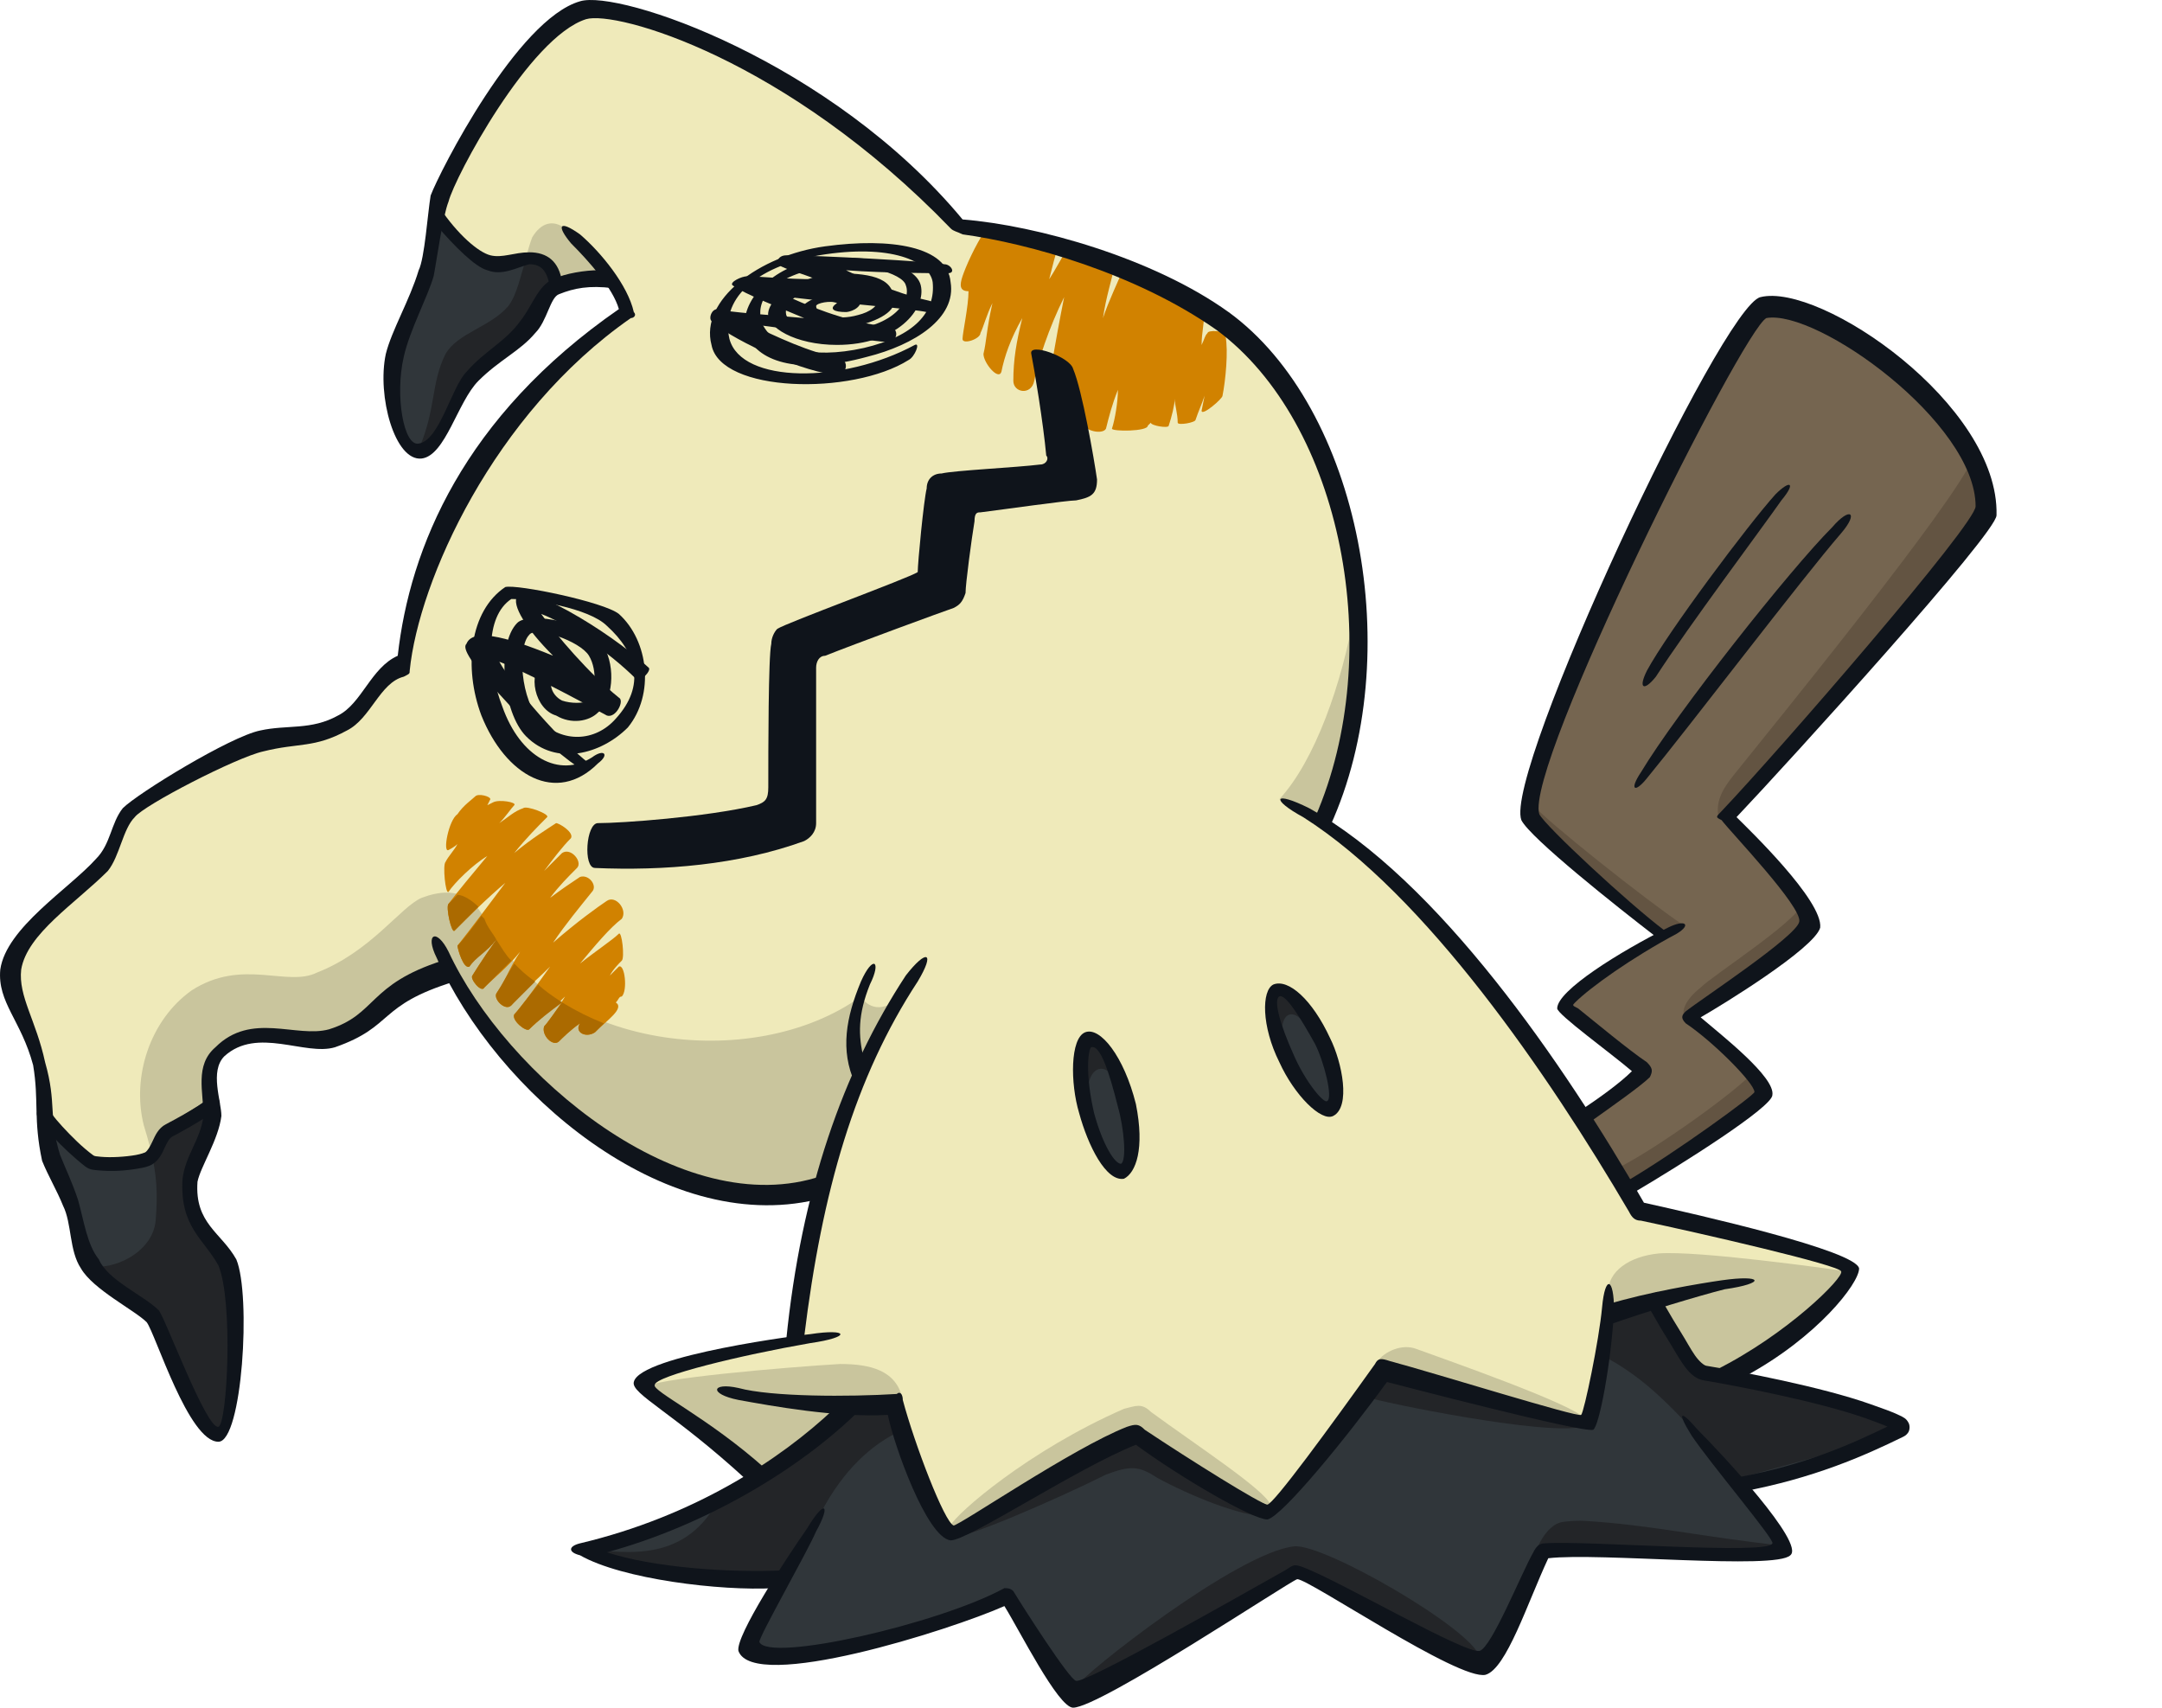 <?xml version="1.0" encoding="UTF-8"?>
<!-- Created with Inkscape (http://www.inkscape.org/) -->
<svg version="1.1" viewBox="0 0 206 162.71" xmlns="http://www.w3.org/2000/svg">
 <g transform="matrix(.265 0 0 .265 -9.094 -39.222)">
  <path d="m812.96 383.36-0.16-0.16z" fill="#fddfd4"/>
 </g>
 <path d="m181.41 136.23c0-1.708-18.509-5.41-19.078-5.98-0.854-0.285-4.271-4.841-6.264-7.973l-73.465 9.681c-4.556 5.41-14.522 12.814-27.051 15.661 3.702 1.993 12.529 3.132 19.078 2.848-1.708 2.848-3.417 5.98-3.132 6.549 1.139 2.848 19.078-2.278 24.488-4.841 1.424 1.708 5.41 9.397 6.264 9.397 2.563-0.57 18.509-10.251 21.071-11.675 2.278 0 15.946 9.112 17.939 8.543 1.708-0.285 3.417-6.549 5.695-10.82 1.424-0.285 21.641 1.424 23.065 0 0.57-0.285-1.993-3.417-4.271-6.264 6.264-0.854 15.661-4.271 15.661-5.125z" fill="#30363a" stroke-width="1.78"/>
 <path d="m149.44 127.81c7.846 2.607 10.963 8.016 16.269 13.028l10.581-2.91 4.894-1.984-0.264-0.794-12.235-3.77-8.002-1.719-3.637-5.688-4.034 1.256z" fill="#232528"/>
 <path d="m90.574 146.48c1.139 0.285 10.251-3.702 14.807-5.98 2.278-0.854 3.132-0.854 4.841 0.285 3.132 1.708 7.973 3.702 10.536 3.702l-12.529-7.688z" fill="#232528" stroke-width="1.78"/>
 <path d="m156.35 115.45c-8.542-14.522-19.363-29.899-30.468-37.017 7.119-16.231 2.848-39.011-9.397-47.838-7.403-5.41-18.793-8.543-25.058-9.112-15.376-16.515-32.461-21.641-35.878-20.502-5.695 1.708-13.098 15.661-13.668 17.939-0.854 2.848-0.57 4.841-1.424 7.119-1.139 3.986-2.278 5.41-2.848 7.973-0.854 3.417 0.57 9.112 2.278 8.827 1.993-0.285 3.702-5.41 5.125-7.119 1.708-1.993 3.702-2.563 5.41-4.556 0.854-1.139 1.424-3.417 2.563-3.986 0.854-0.285 2.848-0.854 5.125-0.57 0.854 1.139 1.424 2.278 1.708 3.132-13.668 9.397-20.217 23.634-21.356 33.6-2.563 0.854-3.702 4.556-5.695 5.695-2.847 1.424-5.41 0.854-7.973 1.424-2.563 0.854-11.39 5.695-12.529 6.834-1.139 1.424-0.854 3.132-2.563 5.126-3.702 3.986-8.258 5.98-8.543 9.966-0.57 2.848 1.424 4.271 2.563 9.112 0.854 3.702 0.285 5.125 1.139 8.827 0.57 1.424 1.139 2.563 1.993 4.271 0.854 2.848 0.57 3.986 1.708 5.98 1.139 1.993 5.125 3.986 5.98 4.841 0.854 0.854 3.986 11.105 6.264 11.105 1.424 0 2.563-12.529 0.854-16.231-0.854-1.708-3.986-3.702-3.417-7.973 0.285-1.708 1.708-3.417 1.993-5.98 0-1.708-0.854-4.556 0.57-6.264 3.417-3.132 7.973 0 10.82-1.139 4.841-1.424 3.986-4.271 11.105-6.549 5.695 10.82 21.071 24.773 35.594 20.787-1.139 4.271-1.993 9.112-2.563 14.522-5.41 0.854-14.237 2.848-14.522 4.271 0 0.57 4.556 2.848 11.105 8.827l8.827-6.834s2.563 0 3.986-0.285c0.854 3.702 3.986 12.244 5.41 12.244 1.424 0.285 11.959-7.119 17.654-9.112 1.993 1.139 11.105 7.119 12.529 7.119 1.424 0 9.112-10.536 11.105-13.383 4.841 1.139 18.509 5.125 19.363 5.125 0.57-0.285 1.424-7.688 1.708-10.251 1.424-0.57 2.847-0.854 4.556-1.424l4.556 6.264 2.563 0.57c7.688-3.702 11.959-9.112 11.675-9.966 0-0.854-14.807-4.271-19.932-5.41z" fill="#efeaba" stroke-width="1.78"/>
 <path d="m4.474 106.58 0.661 4.431 1.852 4.365 1.19 4.563 1.587 2.315 4.762 3.108 3.042 6.812 2.447 4.232 0.926 0.529 1.058-2.976 0.595-9.126-0.926-5.423-3.042-3.373-0.595-4.034 1.918-4.894v-2.513l-4.365 3.042-1.19 2.05-1.786 0.727-2.91 0.067-1.852-0.794z" fill="#30363a"/>
 <g stroke-width="1.78">
  <path d="m39.889 42.834c1.993-0.285 3.702-5.41 5.125-7.119 1.708-1.993 3.702-2.563 5.41-4.556 0.854-1.139 1.424-3.417 2.563-3.986 0.854-0.285 2.848-0.854 5.125-0.57 0.285 0.57-2.563-3.417-4.271-4.841-1.139-0.854-2.278-0.57-3.132 0.854-0.854 2.278-1.139 5.125-2.278 6.549-1.708 1.993-5.125 2.563-5.98 4.556-0.57 1.708-1.424 7.119-2.563 9.112z" fill="#c9c59d"/>
  <path d="m42.69 85.052c-0.809-0.027-1.662 0.174-2.517 0.494-1.993 0.854-4.84 5.126-9.966 7.119-2.847 1.424-7.12-1.422-11.961 1.71-3.986 2.848-5.692 8.257-4.553 12.812 0.251 0.815 0.455 1.538 0.626 2.221l0.34-0.184 1.685-1.952 3.849-2.453c-0.223-1.688-0.698-3.587 1.47-5.322 3.132-2.278 6.55 1.142 11.106-0.852 2.278-1.139 4.84-5.128 9.966-6.267 6.264 10.536 20.218 24.204 35.594 21.071 1.139-6.264 4.556-13.381 7.404-18.506-1.993 1.993-3.417 0.57-3.702 0-10.251 7.404-29.615 5.125-35.879-7.404-0.89-1.78-2.113-2.447-3.462-2.489z" fill="#c9c59d"/>
  <path d="m92.283 27.743c0 1.424-0.57 3.986-0.57 4.556 0 0.57 1.708 0 1.708-0.57 0.285-0.57 0.57-1.708 1.139-2.848-0.57 2.563-0.57 3.702-0.854 4.841 0 0.854 1.424 2.563 1.708 1.708 0.285-1.424 0.854-3.132 1.993-5.125-0.57 2.278-0.854 3.986-0.854 5.98 0 1.139 1.708 1.424 1.993 0 0.285-1.708 1.424-5.125 2.848-7.973-0.854 4.271-1.708 9.397-1.993 11.39 0 0.285 1.708 0.57 1.993 0.285 0 0.57 1.708 0.57 1.708 0.285 0.285 0.854 1.993 1.139 2.278 0.57 0.285-1.139 0.57-2.278 1.139-3.702 0 1.139-0.285 2.848-0.57 3.702 0 0.285 3.417 0.285 3.417-0.285l0.285-0.285c0 0.285 1.708 0.57 1.708 0.285 0.285-0.854 0.57-1.993 0.57-2.563 0 0.57 0.285 1.424 0.285 2.278 0 0.285 1.708 0 1.708-0.285 0.285-0.854 0.57-1.424 0.854-2.278l-0.285 1.424c0 0.57 1.993-1.139 1.993-1.424 0.285-1.424 0.57-4.271 0.285-5.695 0-0.57-1.708-0.57-1.708-0.285-0.285 0.285-0.285 0.57-0.57 1.139 0-1.139 0.285-2.278 0.285-3.417-2.278-1.424-4.841-2.848-7.688-3.986-0.57 1.424-1.424 3.132-1.993 4.841 0.285-1.993 0.854-3.702 1.139-5.125-1.424-0.57-3.132-1.139-4.556-1.424-0.57 0.854-1.139 1.993-1.708 2.848 0.285-1.139 0.57-2.278 0.854-3.132-2.278-0.854-4.841-1.424-6.834-1.708-1.139 1.708-1.993 3.702-2.278 4.556-0.285 0.854-0.285 1.424 0.57 1.424z" fill="#d18200"/>
  <path d="m51.849 97.791c0.285-0.285 1.139-1.424 1.993-2.848-1.139 1.139-2.563 2.278-3.417 3.132-0.285 0.285-1.708-0.854-1.424-1.424 0.57-0.57 1.993-2.563 3.417-4.556-1.424 1.424-2.848 2.563-3.702 3.702-0.57 0.57-1.708-0.57-1.424-1.139 0.854-1.139 1.139-2.278 2.278-3.986-1.139 1.424-2.563 2.563-3.417 3.417-0.285 0.57-1.424-0.854-1.139-1.139 0 0 0.854-1.424 2.278-3.417-0.854 0.854-1.993 1.708-2.563 2.563-0.57 0.285-1.139-1.708-1.139-1.993 1.139-1.424 3.702-4.841 4.556-5.98-1.708 1.424-3.702 3.417-4.841 4.556-0.285 0.285-0.854-2.278-0.57-2.563 0.854-1.139 2.278-2.848 3.702-4.556-1.424 0.854-3.132 2.563-3.702 3.417-0.285 0.285-0.57-2.563-0.285-2.847 0.285-0.57 0.854-1.139 1.139-1.708-0.285 0.285-0.854 0.57-0.854 0.57-0.57 0.285 0-2.847 0.854-3.417 0.57-0.854 1.424-1.424 1.708-1.708 0.285-0.285 1.424 0 1.424 0.285l-0.285 0.57 0.57-0.285c0.57-0.285 2.278 0 1.993 0.285-0.285 0.285-0.854 1.139-1.424 1.708 0.854-0.57 1.424-1.139 2.278-1.424 0.285-0.285 2.563 0.57 2.278 0.854-0.854 0.854-1.993 1.993-3.132 3.417 1.708-1.424 3.132-2.278 3.986-2.848 0.285 0 1.708 0.854 1.424 1.424-0.854 0.854-1.708 1.993-2.563 3.132l1.708-1.708c0.854-0.57 1.993 0.854 1.424 1.424-0.854 0.854-1.708 1.708-2.563 2.848 1.139-0.854 1.993-1.424 2.847-1.993 0.854-0.285 1.708 0.854 1.139 1.424-1.139 1.424-2.563 3.132-3.702 4.841 2.278-1.993 4.271-3.417 5.125-3.986 0.854-0.57 1.993 0.854 1.424 1.708-1.139 0.854-2.563 2.563-3.986 4.271 1.424-1.139 3.132-2.278 3.702-2.848 0.285-0.285 0.57 2.278 0.285 2.563-0.285 0.285-0.854 0.854-1.139 1.424l0.854-0.854c0.57-0.285 0.854 2.278 0.285 2.848-0.285 0-0.285 0.285-0.57 0.57 0.854 0.57-0.854 1.708-1.993 2.848-0.854 0.57-1.993 0-1.424-0.854-0.854 0.57-1.708 1.424-1.993 1.708-0.57 0.57-1.708-0.57-1.424-1.424z" fill="#d18200"/>
  <path d="m189.1 48.814c0.285-9.112-15.376-20.787-21.071-19.648-3.132 0.854-23.634 44.136-21.926 48.692 0.57 1.424 8.827 8.542 12.244 11.105-4.271 2.563-9.112 5.695-9.112 7.119 0 0.285 5.98 4.556 7.403 5.695 0 0.57-3.417 3.132-5.98 4.841l4.271 6.834c4.841-3.132 13.098-8.543 13.098-9.397 0.285-1.139-4.556-5.41-6.834-7.119 5.125-3.702 10.82-7.119 11.105-8.827 0.57-1.993-5.695-7.973-7.973-10.251 5.41-5.41 24.773-27.905 24.773-29.044z" fill="#756550"/>
 </g>
 <g fill="#30363a" stroke-width="1.78">
  <path d="m50.425 24.61c-1.139 0-2.278 0.854-3.986 0.57-0.854-0.285-3.132-2.278-4.841-4.841-0.285 2.278-0.285 3.702-1.139 5.695-1.139 3.986-2.278 5.41-2.848 7.973-0.854 3.417 0.57 9.112 2.278 8.827 1.993-0.285 3.702-5.41 5.125-7.119 1.708-1.993 3.702-2.563 5.41-4.556 0.854-1.139 1.424-3.417 2.563-3.986-0.285-1.993-1.139-2.563-2.563-2.563z"/>
  <path d="m121.61 94.374c2.563-1.139 7.688 10.251 5.125 11.39-2.278 0.854-7.403-10.251-5.125-11.39z"/>
  <path d="m103.67 99.214c2.278-0.854 5.98 11.675 3.132 12.244-2.563 0.854-5.125-11.39-3.132-12.244z"/>
 </g>
 <g fill="#c9c59d" stroke-width="1.78">
  <path d="m86.018 133.38c-0.57-2.848-3.132-3.417-5.98-3.417-4.841 0.285-18.509 1.424-18.509 2.278 1.424 0.854 9.681 6.834 10.82 8.827 1.993-1.708 7.688-5.98 7.973-6.834 1.139 0 4.556 0 5.695-0.854z"/>
  <path d="m90.574 145.34c0.57-1.139 7.403-7.119 16.515-11.105 1.139-0.285 1.708-0.57 2.563 0.285 4.271 3.132 10.82 7.404 11.39 8.827-0.854 0.285-12.814-6.549-12.814-6.549s-15.661 8.827-17.654 8.542z"/>
  <path d="m131.29 129.68c0.57-0.854 2.278-1.708 3.702-1.139 3.132 1.139 14.522 5.125 15.946 6.549-1.708 0.285-16.231-3.702-19.648-5.41z"/>
  <path d="m153.22 123.13c0-1.993 1.993-3.417 4.841-3.702 3.702-0.285 15.946 1.424 17.939 1.708-1.139 3.132-7.688 8.258-11.39 9.681l-2.848-0.57-4.271-6.264-4.271 1.139s-0.285-0.57 0-1.993z"/>
 </g>
 <g fill="#232528" stroke-width="1.78">
  <path d="m102.53 160.72c0.57-1.139 15.376-12.814 20.787-13.383 2.848-0.285 17.085 7.973 17.654 10.536-1.708 0-15.376-7.403-17.654-7.973-4.556 2.848-19.363 11.959-20.787 10.82z"/>
  <path d="m130.15 133.1c1.708 0.57 17.085 3.702 20.502 2.847l-19.078-5.125z"/>
  <path d="m86.018 136.23c-3.132 1.424-5.695 3.986-7.688 7.688l-3.702 6.834s-14.807 0-18.509-3.132c3.417 0.285 9.397 1.424 12.529-5.125 5.125-2.563 9.112-5.41 11.675-8.258l4.841-0.57z"/>
 </g>
 <g fill="#635442" stroke-width="1.78">
  <path d="m168.31 104.06c-0.285-0.285-0.854-1.424-1.424-1.708-2.278 2.278-9.966 7.688-13.098 9.112l1.139 1.993c4.556-2.563 11.675-7.688 13.383-9.397z"/>
  <path d="m160.62 97.221c-0.57-0.854 0-1.993 1.424-3.132 1.139-1.139 9.112-6.264 9.681-7.973 0.285 0.57 0.854 1.424 0.854 1.708-0.285 1.424-9.397 7.973-11.959 9.397z"/>
  <path d="m146.1 76.719c1.139 1.424 10.82 9.112 14.237 11.39l-1.993 0.854c-3.702-2.278-12.529-9.681-12.244-12.244z"/>
  <path d="m163.75 77.858c-0.285-1.424 0.285-2.563 1.424-3.986 3.417-4.271 21.071-25.912 22.78-30.183 1.424 1.993 1.993 4.556 1.424 5.41-1.993 3.132-19.648 24.204-25.627 28.76z"/>
 </g>
 <path d="m121.9 76.15c3.417-3.702 5.98-11.105 7.119-17.654 1.424 6.834-1.993 17.37-3.132 19.932z" fill="#c9c59d" stroke-width="1.78"/>
 <g fill="#ab6a00" stroke-width="1.78">
  <path d="m45.015 92.95c-0.285 0.285 0.854 1.708 1.139 1.139l2.563-2.563c-0.57-0.57-0.854-1.139-1.424-1.993-1.424 1.993-2.278 3.417-2.278 3.417z"/>
  <path d="m49.001 96.652c-0.285 0.57 1.139 1.708 1.424 1.424 0.854-0.854 1.993-1.708 3.132-2.563-0.854-0.57-1.708-1.139-2.278-1.708-1.139 1.424-1.993 2.563-2.278 2.848z"/>
  <path d="m51.849 97.791c-0.285 0.854 0.854 1.993 1.424 1.424 0.285-0.285 1.139-1.139 1.993-1.708-0.57 0.854 0.57 1.424 1.424 0.854l0.854-0.854c-1.424-0.57-2.563-1.139-3.986-1.993-0.854 1.139-1.424 1.993-1.708 2.278z"/>
  <path d="m49.001 91.811c-0.57 0.854-1.139 1.993-1.708 2.848-0.285 0.57 0.854 1.708 1.424 1.139l2.278-2.278c-0.854-0.57-1.424-1.139-1.993-1.708z"/>
  <path d="m43.306 88.679 2.278-2.278c-0.57-0.57-1.424-1.139-1.993-1.139l-0.854 0.854c-0.285 0.285 0.285 2.848 0.57 2.563z"/>
  <path d="m45.869 87.255c-0.854 1.139-1.708 2.278-2.278 2.848 0 0.285 0.57 2.278 1.139 1.993 0.57-0.854 1.708-1.424 2.563-2.563-0.285-0.57-0.854-1.139-1.139-1.993z"/>
 </g>
 <g fill="#232528" stroke-width="1.78">
  <path d="m45.015 35.716c1.708-1.993 3.702-2.563 5.41-4.556 0.854-1.139 1.424-3.417 2.563-3.986-0.285-1.993-1.139-2.563-2.563-2.563h-0.285c-0.57 1.708-0.854 3.417-1.708 4.556-1.708 1.993-4.841 2.563-5.98 4.556-1.424 2.848-0.854 5.125-2.563 9.112 1.993-0.285 3.702-5.41 5.125-7.119z"/>
  <path d="m103.67 104.62c-0.285-2.848 1.708-3.986 2.848-1.139-0.285-2.278-1.424-4.556-2.848-4.271-1.139 0.285-0.57 4.841 0 5.41z"/>
  <path d="m122.18 98.93c-0.285-2.563 1.139-3.132 2.563-0.854-0.57-1.708-1.708-3.986-3.132-3.702-1.424 0.285 0.285 3.702 0.57 4.556z"/>
 </g>
 <g fill="#0f141b" stroke-width="1.78">
  <path d="m165.46 77.858c5.125-5.41 24.773-27.051 24.773-28.76 0.285-10.536-16.8-22.21-22.495-20.787-3.702 0.854-24.488 45.275-22.78 49.831 0.854 1.708 9.112 8.258 12.814 11.105l0.854-0.57c-3.417-2.563-11.39-9.966-11.959-11.105-1.424-4.556 19.363-46.129 21.641-47.268 4.841-0.854 19.932 9.966 19.932 17.939 0 1.708-18.793 23.349-24.204 29.044-0.57 0.57-0.57 0.57 0 0.854 0.854 1.139 7.688 8.258 7.403 9.681-0.285 1.424-9.397 7.403-10.82 8.542-0.285 0.285-0.57 0.57 0 1.139 2.563 1.708 6.549 5.695 6.549 6.549 0 0.285-7.404 5.695-12.244 8.542l0.57 1.139c4.841-2.848 13.383-8.258 13.383-9.397 0.285-1.708-4.841-5.695-6.834-7.403 1.993-1.139 10.82-6.549 11.39-8.543 0.285-2.563-6.834-9.397-7.973-10.536z"/>
  <path d="m158.91 88.394c-4.556 2.278-10.536 5.98-10.536 7.688 0 0.57 5.125 4.271 7.119 5.98-1.139 1.139-3.132 2.563-4.841 3.702l0.854 1.139c1.993-1.424 4.841-3.417 5.695-4.271 0.285-0.57 0.285-0.854-0.285-1.424-1.708-1.139-5.125-3.986-6.549-5.125-0.57-0.285-0.57-0.285-0.285-0.57 1.424-1.424 5.41-4.271 9.681-6.549 1.424-0.854 0.854-1.424-0.854-0.57z"/>
  <path d="m156.92 63.906c1.993-3.702 9.681-13.953 12.244-16.8 1.424-1.424 1.993-1.139 0.57 0.57-1.993 2.848-8.827 11.959-11.959 16.8-1.139 1.424-1.708 1.139-0.854-0.57z"/>
  <path d="m156.35 73.587c3.417-5.695 14.237-19.363 18.224-23.349 1.708-1.993 2.563-1.424 0.854 0.57-3.702 4.271-14.522 18.509-18.509 23.349-1.139 1.424-1.708 1.139-0.57-0.57z"/>
  <path d="m177.14 120.86c-0.285-1.708-15.376-5.125-20.502-6.264-7.688-13.383-19.648-30.753-31.892-37.587-3.417-1.708-3.702-0.854-0.57 0.854 11.675 7.403 23.349 24.488 31.038 37.587 0.285 0.57 0.57 0.854 1.139 0.854 5.41 1.139 19.078 4.271 19.078 4.841 0.285 0.57-5.125 5.98-11.959 9.397l2.847 0.57c6.834-3.702 10.82-8.827 10.82-10.251z"/>
  <path d="m117.06 29.736c-7.119-5.125-18.224-8.258-25.343-8.827-12.529-15.092-32.746-21.926-36.448-20.787-5.98 1.708-13.383 16.231-14.237 18.509-0.285 1.708-0.57 5.98-1.139 7.119-0.854 2.848-2.563 5.695-3.132 7.973-0.854 3.986 0.854 10.251 3.417 9.966 2.278-0.285 3.417-5.41 5.41-7.404 1.993-1.993 3.986-2.847 5.41-4.556 1.139-1.139 1.424-3.417 2.278-3.702 1.424-0.57 2.848-0.854 5.125-0.57l-1.424-1.708c-1.139 0-3.132 0.285-4.271 0.854-1.424 0.57-1.993 2.563-3.132 3.986-1.424 1.993-3.417 2.848-5.125 4.841-1.424 1.424-2.563 6.549-4.556 6.834-1.424 0.285-2.278-4.556-1.424-8.258 0.57-2.563 2.278-5.695 2.848-7.688 0.285-1.424 0.854-5.695 1.424-7.119 0.57-2.278 7.688-15.661 13.098-17.37 2.848-0.854 19.078 3.702 34.739 19.932 0.285 0.285 0.57 0.285 1.139 0.57 6.264 0.854 16.515 3.702 24.204 9.112 11.959 8.827 16.231 30.753 9.397 46.414l1.424 0.854c7.403-16.231 2.847-39.865-9.681-48.977z"/>
 </g>
 <path d="m20.159 104.58-4.574 2.861-1.241 2.068c0.585 2.371 0.706 4.166 0.487 6.795-0.285 3.132-4.271 4.838-6.264 4.269 0.854 2.563 4.555 3.703 5.979 4.842 1.424 1.139 3.989 11.96 6.267 11.106 2.278-0.854 1.706-13.669 1.137-15.378-0.285-1.708-3.417-3.702-3.702-7.119-0.57-3.132 1.425-5.696 1.995-7.689 0.078-0.547 0.003-1.14-0.083-1.755z" fill="#232528" stroke-width="1.78"/>
 <g fill="#0f141b" stroke-width="1.78">
  <path d="m60.391 29.736c-0.57-2.563-3.132-5.695-5.125-7.403-1.993-1.424-2.278-0.854-0.854 0.854 1.708 1.708 3.986 4.271 4.556 6.264-14.807 10.251-19.932 22.78-21.071 33.031-2.563 1.139-3.417 4.556-5.695 5.695-2.563 1.424-4.841 0.854-7.403 1.424-2.848 0.57-11.675 5.98-13.098 7.403-1.139 1.424-1.139 3.417-2.563 4.841-2.563 2.848-8.543 6.549-9.112 10.536-0.285 3.132 1.993 4.841 3.132 9.112 0.57 3.417 0 5.125 0.854 9.112 0.57 1.424 1.424 2.847 1.993 4.271 0.854 1.708 0.57 4.271 1.708 5.98 1.139 1.993 5.125 3.986 6.264 5.125 0.854 1.139 3.986 11.39 6.834 11.39 2.278 0 3.132-13.953 1.708-17.37-1.424-2.563-3.986-3.417-3.702-7.404 0.285-1.424 1.993-3.986 2.278-6.264 0-1.424-1.139-4.271 0.285-5.695 3.132-2.848 7.688 0 10.536-0.854 5.695-1.993 3.986-3.986 11.39-6.264l-1.139-1.993c-7.119 2.278-6.264 5.125-10.82 6.549-3.132 0.854-7.403-1.708-10.82 1.708-1.993 1.708-1.139 4.271-1.139 6.549-0.285 2.278-1.708 3.702-1.993 5.98-0.285 4.556 1.993 5.695 3.417 8.258 1.424 3.417 0.854 15.092 0 15.376-1.139 0.285-5.125-10.536-5.695-11.105-1.424-1.424-4.841-2.848-5.695-4.841-1.139-1.424-1.424-3.702-1.993-5.695-0.57-1.708-1.139-2.848-1.708-4.271-1.139-3.702-0.285-4.841-1.424-8.827-0.854-3.986-2.563-6.264-2.278-8.827 0.57-3.417 5.125-6.264 8.258-9.397 1.139-1.424 1.424-3.986 2.563-5.125 0.854-1.139 9.681-5.695 12.244-6.264 3.417-0.854 4.841-0.285 7.973-1.993 2.278-1.139 3.132-4.556 5.41-5.125 0.57-0.285 0.57-0.285 0.57-0.57 0.854-8.543 7.973-24.488 21.071-33.6 0.285 0 0.57-0.285 0.285-0.57z"/>
  <path d="m42.737 90.672c-1.139-2.278-2.278-1.708-1.139 0.57 5.695 12.814 21.641 26.482 36.163 23.065l0.57-2.278c-13.383 4.556-30.183-9.681-35.594-21.356z"/>
  <path d="m86.303 92.95c-5.98 9.112-9.966 20.502-11.39 34.739l1.708-0.285c1.708-13.953 4.841-24.773 10.82-33.885 1.708-2.848 0.854-3.132-1.139-0.57z"/>
  <path d="m82.886 93.804c1.139-2.278 0.285-2.848-0.854-0.285-1.424 3.417-1.993 6.549-0.57 9.681l0.854-2.278c-0.57-2.278-0.57-4.271 0.57-7.119z"/>
  <path d="m77.191 127.12c-0.285 0-16.231 1.993-16.8 4.556-0.285 1.139 3.702 2.848 10.82 9.397l1.708-1.139c-5.41-4.841-10.82-7.404-10.536-7.973 0-0.854 8.258-2.848 14.807-3.986 3.986-0.57 3.702-1.424 0-0.854z"/>
 </g>
 <path d="m146.18 148.23s0.931-3.002 2.782-3.227c0.841-0.102 1.419-0.126 2.112-0.085 6.119 0.364 11.13 1.529 18.779 2.354-1.263 0.328-9.083 0.864-9.083 0.864z" fill="#232528"/>
 <g fill="#0f141b">
  <g stroke-width="1.78">
   <path d="m90.574 146.77c-2.278-0.285-5.41-9.112-5.98-11.959-4.841 0.285-11.105-0.854-14.237-1.424-2.848-0.57-2.563-1.708 0-1.139 3.132 0.854 10.536 0.854 15.092 0.57 0.285-0.285 0.57 0 0.57 0.57 1.139 4.271 3.986 11.675 4.841 11.959 0.57 0 11.39-7.404 16.515-9.397 0.854-0.285 1.139-0.285 1.708 0.285 4.271 2.847 11.105 7.119 11.675 7.119 0.57 0 5.98-7.404 10.251-13.383 0.285-0.57 0.57-0.57 1.424-0.285 4.271 1.139 17.939 5.41 18.224 5.125 0.285-0.285 1.708-7.119 1.993-10.251 0.285-3.132 1.139-2.848 1.139 0.285-0.285 5.125-1.424 11.105-1.993 11.39-1.139 0.285-18.509-4.271-19.648-4.556-3.702 5.125-9.966 12.814-11.39 13.098-1.424 0-8.258-3.986-12.529-7.119-5.695 2.278-15.946 9.112-17.654 9.112z"/>
   <path d="m164.04 121.99c-1.993 0.285-7.119 1.139-10.82 2.278v1.993c3.132-1.139 8.827-2.848 11.105-3.417 3.986-0.57 3.702-1.424-0.285-0.854z"/>
   <path d="m102.25 162.71c-1.424 0-5.125-7.403-6.549-9.681-5.125 2.278-23.919 8.258-25.343 4.271-0.285-1.424 4.556-8.827 6.549-11.675 1.708-2.848 2.278-2.278 0.854 0.285-0.854 1.993-5.41 9.966-5.41 10.536 0.854 1.993 17.085-1.708 23.349-5.125 0.285 0 0.57 0 0.854 0.285 0.854 1.424 5.41 8.542 5.98 8.542 0.854 0.285 15.376-7.973 19.932-10.536 0.854-0.57 0.854-0.57 1.708-0.285 3.702 1.424 15.376 8.258 16.8 7.973 1.139-0.285 3.986-7.404 5.125-9.397 0.285-0.57 0.57-0.854 1.139-0.854 3.986-0.285 21.356 1.139 21.641 0 0.285-0.285-5.98-7.688-7.688-10.251-1.424-2.278-1.139-2.563 0.57-0.57 2.278 2.278 10.251 10.82 8.827 11.959-1.424 1.424-18.224-0.285-23.065 0.285-1.993 4.271-3.986 10.536-5.98 11.105-2.563 0.57-16.8-9.112-17.939-9.112-0.854 0.285-18.793 12.244-21.356 12.244z"/>
   <path d="m55.266 147.05c-1.139 0.285-1.139 0.854 0 1.139 3.986 2.278 13.383 3.417 18.509 3.132l1.139-1.708c-5.41 0.285-12.814-0.285-17.085-1.708 9.397-2.563 18.509-7.973 24.204-13.668h-2.563c-5.125 4.841-13.383 10.251-24.204 12.814z"/>
   <path d="m121.9 94.943c-0.57 0.285 0 2.563 1.424 5.695 1.139 2.563 2.848 4.556 3.132 4.271 0.57-0.285-0.285-3.702-1.139-5.41-1.424-2.563-2.847-4.841-3.417-4.556zm0 6.264c-1.708-3.417-1.708-6.834-0.57-7.403 1.424-0.57 3.702 1.424 5.41 5.125 1.139 2.278 1.993 6.549 0.285 7.403-1.139 0.57-3.702-1.993-5.125-5.125z"/>
   <path d="m103.96 99.784c-0.285 0.285-0.57 2.563 0.285 6.264 0.854 3.132 1.993 4.841 2.563 4.841 0.57-0.285 0.285-3.417-0.285-5.41-0.854-3.417-1.708-5.98-2.563-5.695zm-0.57-1.424c1.424-0.57 3.702 2.278 4.841 6.834 0.854 4.271 0 6.549-1.139 7.119-1.708 0.285-3.417-3.132-4.271-6.264-0.854-2.848-0.854-7.119 0.57-7.688z"/>
   <path d="m50.425 24.041c-1.424 0-2.563 0.57-3.702 0.285-1.139-0.285-3.132-1.993-4.841-4.556l-0.285 1.708c1.708 1.993 3.702 3.986 4.841 4.271 1.424 0.57 2.848-0.285 3.986-0.57 1.139 0 1.708 0.57 1.993 2.278l1.139-0.57c-0.285-1.993-1.424-2.848-3.132-2.848z"/>
   <path d="m56.689 82.699c-1.139 0-0.854-4.271 0.285-4.271 2.278 0 10.251-0.57 15.092-1.708 0.854-0.285 1.139-0.57 1.139-1.708 0-3.417 0-12.529 0.285-13.668 0-0.57 0.285-1.139 0.57-1.424 0.854-0.57 12.529-4.841 13.383-5.41 0-0.854 0.57-6.834 0.854-7.973 0-0.854 0.57-1.424 1.424-1.424 1.139-0.285 7.119-0.57 9.397-0.854 0.57 0 0.854-0.57 0.57-0.854-0.285-3.132-1.139-8.258-1.424-9.681-0.285-1.139 3.702 0.285 3.986 1.424 0.854 1.993 1.993 8.543 2.278 10.536 0 1.424-0.57 1.708-1.993 1.993-0.854 0-6.834 0.854-9.112 1.139-0.285 0-0.57 0-0.57 0.854-0.285 1.708-0.854 5.98-0.854 6.834-0.285 0.854-0.57 1.139-1.139 1.424-0.854 0.285-9.397 3.417-12.244 4.556-0.57 0-0.854 0.57-0.854 1.139v14.807c0 0.854-0.57 1.424-1.139 1.708-6.264 2.278-13.383 2.848-19.932 2.563z"/>
   <path d="m45.869 68.177c-1.708-4.556-1.139-9.966 2.278-12.244 1.139-0.285 9.397 1.424 10.82 2.563 2.848 2.563 3.417 7.688 0.854 10.82-2.563 2.563-6.834 3.702-9.681 0.854-2.278-2.278-2.848-8.827-0.854-10.82 1.139-1.139 7.119 0 8.258 2.278 1.139 1.993 0.854 5.125-0.57 6.264-0.854 0.854-2.563 1.139-3.986 0.285-1.993-0.57-2.848-3.986-1.139-5.41 0.57-0.285 1.424-0.57 2.848 0 0.57 0 0 1.708-0.57 1.424-0.57-0.285-1.139-0.285-1.139 0-0.854 0.57-0.57 1.993 0.57 2.563 0.854 0.285 1.993 0.285 2.563 0 0.57-0.57 0.854-2.848 0-4.271-0.854-1.424-5.125-2.847-5.695-1.993-1.139 1.139-0.854 6.264 1.139 8.258 1.993 1.993 5.125 1.993 7.119-0.285 2.847-3.132 1.993-6.264-0.854-8.827-1.708-1.708-7.119-2.563-9.112-2.563-2.563 1.708-2.278 6.549-0.854 10.251 1.708 4.841 5.41 6.834 8.542 4.841 1.139-0.854 1.708-0.285 0.57 0.57-3.986 3.986-8.827 1.139-11.105-4.556z"/>
   <path d="m54.981 73.018c-1.708-1.139-4.556-3.702-6.834-6.264-3.986-4.271-3.986-5.125-3.702-5.41 0.57-1.424 3.417-0.854 8.258 1.139-2.563-2.563-3.986-4.841-3.417-5.695 0.57-1.424 8.543 3.132 12.529 6.834 0.285 0.285-0.854 1.424-1.139 1.139-2.848-2.848-6.834-5.41-9.112-6.264 1.424 1.993 4.556 5.695 7.403 7.973 0.57 0.285-0.285 1.993-1.139 1.708-3.132-1.708-7.973-4.271-10.251-5.125 1.424 2.563 5.98 7.688 8.542 9.681 0.57 0.285-0.854 0.57-1.139 0.285z"/>
   <path d="m90.574 26.888c-0.285-3.417-5.695-4.271-11.959-3.417-6.264 0.854-11.959 5.125-10.82 9.397 0.854 4.556 13.383 4.841 18.793 1.424 0.57-0.285 1.139-1.708 0.57-1.424-6.834 3.702-16.515 3.702-17.654-0.57-0.854-3.702 2.278-6.834 8.543-7.973 6.834-1.139 10.536 0.57 10.82 2.563 0.285 2.848-1.708 5.125-6.549 6.264-5.125 1.139-8.543 0-9.681-2.278-0.57-1.424-0.285-4.271 5.695-5.41 3.702-0.57 7.688 0.57 7.973 1.708 0.57 1.424-1.139 3.986-5.695 4.271-2.848 0.285-5.41-0.57-5.695-1.424-0.285-1.139 1.139-2.278 3.132-2.563 2.847-0.57 5.41-0.285 5.695 0.854 0 0.854-0.854 1.424-1.993 1.708-1.993 0.57-3.986 0-3.986-0.854 0-0.285 1.424-0.57 1.993-0.285-0.854 0.57-0.285 0.854 0.854 0.854 0.285 0 1.424-0.285 1.424-1.139 0-0.57-1.993-0.854-2.848-0.57-1.993 0.285-2.848 1.139-2.848 1.424 0 1.139 1.993 1.993 4.556 1.708 2.278-0.285 4.556-1.424 4.271-2.563 0-2.278-2.563-2.563-5.695-2.563-2.848 0.285-5.98 1.993-6.264 3.702-0.285 1.424 2.563 3.132 6.549 3.132 5.695 0 8.543-3.417 7.973-5.695-0.57-2.278-6.264-3.132-10.536-2.278-4.271 0.854-7.119 4.556-5.98 7.119 1.139 2.563 5.125 3.702 11.39 1.993 4.556-1.139 8.543-3.702 7.973-7.119z"/>
   <path d="m79.469 35.716c-3.986-0.57-10.251-3.702-11.675-5.125-0.285-0.285 0-1.139 0.57-1.139 0.854 0.285 5.125 0.57 8.258 0.854-1.993-0.854-5.695-2.278-6.834-3.132-0.285-0.285 0.854-0.854 1.424-0.854 0.854 0 3.702 0.285 6.549 0.285-1.424-0.57-2.563-0.854-3.132-1.139-0.854-0.285-0.57-1.139 0.285-1.139 2.847 0 13.668 0.57 15.092 0.854 0.57 0 1.139 0.854 0.285 0.854-0.57 0-5.98 0-9.681-0.285 2.848 1.424 6.264 2.563 7.688 2.848 1.424 0.285 1.424 1.139 0 1.139-1.139-0.285-8.258-0.854-13.098-1.424 3.132 1.424 6.549 2.563 9.681 2.848 0.854 0.285 0.57 1.424-0.285 1.424-1.139 0-8.542-1.139-13.098-1.708 2.278 1.139 5.98 2.848 8.258 3.132 1.424 0.285 0.854 1.993-0.285 1.708z"/>
  </g>
  <path d="m157.9 123.09-1.235 0.67s1.218 2.247 2.365 4.059c0.383 0.605 0.811 1.411 1.314 2.128 0.503 0.717 1.079 1.424 1.997 1.577 3.057 0.509 10.985 2.033 15.424 3.613 0.888 0.316 1.531 0.559 2.076 0.788-3.522 1.698-7.814 3.639-14.189 4.822l0.25 1.393c6.917-1.283 11.765-3.445 15.41-5.229 0.181-0.089 0.361-0.193 0.513-0.434 0.152-0.241 0.155-0.648 0.04-0.88-0.23-0.465-0.528-0.566-0.867-0.736-0.678-0.34-1.656-0.671-2.759-1.064-4.665-1.66-12.547-3.148-15.66-3.665-0.204-0.034-0.648-0.373-1.077-0.985-0.43-0.612-0.847-1.413-1.274-2.089-1.106-1.748-2.325-3.967-2.325-3.967z" color="#000000" stroke-width="6.726" style="-inkscape-stroke:none"/>
  <path d="m20.335 104.35-0.237 1.288c-0.034-6e-3 -0.087-0.013-0.157-0.054-0.034-0.02-0.122-0.082-0.118-0.079 0.004 4e-3 -0.108-0.135-0.105-0.131 0.005 6e-3 -0.091-0.352-0.092-0.342-1.35e-4 5e-3 0.005-0.085 0.013-0.118 0.007-0.034 0.02-0.06 0.027-0.079 0.068-0.164 0.061-0.096 0-0.04-0.124 0.112-0.429 0.342-0.815 0.591-0.771 0.498-1.913 1.138-3.048 1.734-0.722 0.379-1.014 1.073-1.261 1.603-0.248 0.53-0.463 0.916-0.709 1.077-0.013 0.013-0.41 0.164-0.893 0.25-0.484 0.085-1.089 0.153-1.682 0.184-0.593 0.034-1.173 0.027-1.629-0.013-0.456-0.04-0.578-0.054-0.709-0.118-1.07-0.778-2.144-1.863-2.982-2.772-0.419-0.455-0.761-0.867-0.972-1.169-0.106-0.151-0.185-0.272-0.21-0.328-0.027-0.054 0.08-0.027-0.04 0.25l-1.057-0.525c-0.169 0.394-0.179 0.615-0.098 0.801 0.083 0.186 0.194 0.359 0.328 0.552 0.269 0.385 0.646 0.831 1.09 1.314 0.89 0.965 2.048 2.059 3.127 2.903 0.447 0.35 0.862 0.348 1.406 0.394 0.543 0.047 1.173 0.06 1.813 0.027 0.64-0.034 1.284-0.112 1.839-0.21 0.555-0.098 0.993-0.171 1.393-0.434 0.669-0.439 0.929-1.114 1.169-1.629 0.241-0.515 0.449-0.856 0.696-0.985 1.163-0.611 2.314-1.279 3.14-1.813 0.413-0.267 0.746-0.494 0.985-0.709 0.12-0.108 0.219-0.171 0.328-0.434 0.013-0.034 0.027-0.06 0.04-0.105 0.013-0.047 0.027-0.153 0.027-0.157 3.36e-4 -0.013-0.1-0.373-0.105-0.381-0.002-4e-3 -0.128-0.155-0.131-0.157-0.004-4e-3 -0.1-0.081-0.145-0.105-0.091-0.047-0.159-0.067-0.223-0.079z" color="#000000" stroke-width="6.726" style="-inkscape-stroke:none"/>
 </g>
</svg>
